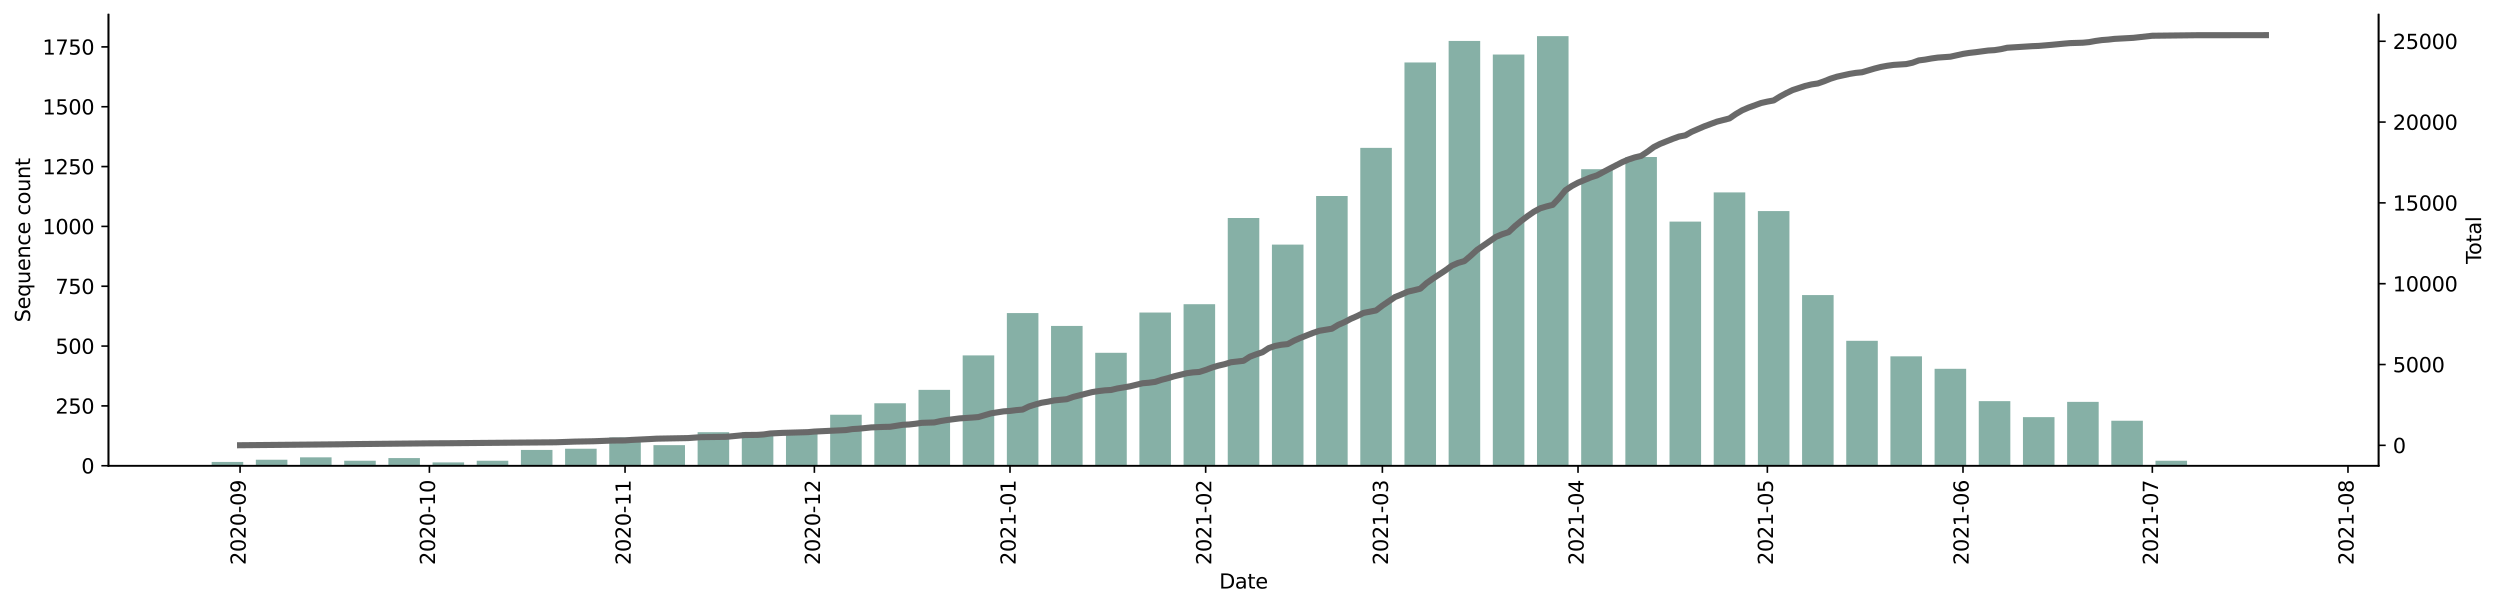 <?xml version="1.0" encoding="utf-8" standalone="no"?>
<!DOCTYPE svg PUBLIC "-//W3C//DTD SVG 1.1//EN"
  "http://www.w3.org/Graphics/SVG/1.1/DTD/svg11.dtd">
<svg height="298.621pt" version="1.1" viewBox="0 0 1229.019 298.621" width="1229.019pt" xmlns="http://www.w3.org/2000/svg" xmlns:xlink="http://www.w3.org/1999/xlink">
 <defs>
  <style type="text/css">*{stroke-linecap:butt;stroke-linejoin:round;}</style>
 </defs>
 <g id="figure_1">
  <g id="patch_1">
   <path d="M 0 298.621 
L 1229.019 298.621 
L 1229.019 0 
L 0 0 
z
" style="fill:#ffffff;"/>
  </g>
  <g id="axes_1">
   <g id="patch_2">
    <path d="M 53.328 228.96 
L 1169.328 228.96 
L 1169.328 7.2 
L 53.328 7.2 
z
" style="fill:#ffffff;"/>
   </g>
   <g id="patch_3">
    <path clip-path="url(#p6a53d2eb91)" d="M 104.055 228.96 
L 119.568 228.96 
L 119.568 227.077 
L 104.055 227.077 
z
" style="fill:#86b0a6;"/>
   </g>
   <g id="patch_4">
    <path clip-path="url(#p6a53d2eb91)" d="M 125.773 228.96 
L 141.286 228.96 
L 141.286 226.018 
L 125.773 226.018 
z
" style="fill:#86b0a6;"/>
   </g>
   <g id="patch_5">
    <path clip-path="url(#p6a53d2eb91)" d="M 147.492 228.96 
L 163.005 228.96 
L 163.005 224.842 
L 147.492 224.842 
z
" style="fill:#86b0a6;"/>
   </g>
   <g id="patch_6">
    <path clip-path="url(#p6a53d2eb91)" d="M 169.21 228.96 
L 184.723 228.96 
L 184.723 226.489 
L 169.21 226.489 
z
" style="fill:#86b0a6;"/>
   </g>
   <g id="patch_7">
    <path clip-path="url(#p6a53d2eb91)" d="M 190.928 228.96 
L 206.441 228.96 
L 206.441 225.195 
L 190.928 225.195 
z
" style="fill:#86b0a6;"/>
   </g>
   <g id="patch_8">
    <path clip-path="url(#p6a53d2eb91)" d="M 212.646 228.96 
L 228.159 228.96 
L 228.159 227.313 
L 212.646 227.313 
z
" style="fill:#86b0a6;"/>
   </g>
   <g id="patch_9">
    <path clip-path="url(#p6a53d2eb91)" d="M 234.364 228.96 
L 249.877 228.96 
L 249.877 226.489 
L 234.364 226.489 
z
" style="fill:#86b0a6;"/>
   </g>
   <g id="patch_10">
    <path clip-path="url(#p6a53d2eb91)" d="M 256.082 228.96 
L 271.595 228.96 
L 271.595 221.194 
L 256.082 221.194 
z
" style="fill:#86b0a6;"/>
   </g>
   <g id="patch_11">
    <path clip-path="url(#p6a53d2eb91)" d="M 277.8 228.96 
L 293.313 228.96 
L 293.313 220.606 
L 277.8 220.606 
z
" style="fill:#86b0a6;"/>
   </g>
   <g id="patch_12">
    <path clip-path="url(#p6a53d2eb91)" d="M 299.518 228.96 
L 315.031 228.96 
L 315.031 215.076 
L 299.518 215.076 
z
" style="fill:#86b0a6;"/>
   </g>
   <g id="patch_13">
    <path clip-path="url(#p6a53d2eb91)" d="M 321.236 228.96 
L 336.749 228.96 
L 336.749 218.841 
L 321.236 218.841 
z
" style="fill:#86b0a6;"/>
   </g>
   <g id="patch_14">
    <path clip-path="url(#p6a53d2eb91)" d="M 342.954 228.96 
L 358.467 228.96 
L 358.467 212.488 
L 342.954 212.488 
z
" style="fill:#86b0a6;"/>
   </g>
   <g id="patch_15">
    <path clip-path="url(#p6a53d2eb91)" d="M 364.673 228.96 
L 380.186 228.96 
L 380.186 212.488 
L 364.673 212.488 
z
" style="fill:#86b0a6;"/>
   </g>
   <g id="patch_16">
    <path clip-path="url(#p6a53d2eb91)" d="M 386.391 228.96 
L 401.904 228.96 
L 401.904 212.252 
L 386.391 212.252 
z
" style="fill:#86b0a6;"/>
   </g>
   <g id="patch_17">
    <path clip-path="url(#p6a53d2eb91)" d="M 408.109 228.96 
L 423.622 228.96 
L 423.622 203.898 
L 408.109 203.898 
z
" style="fill:#86b0a6;"/>
   </g>
   <g id="patch_18">
    <path clip-path="url(#p6a53d2eb91)" d="M 429.827 228.96 
L 445.34 228.96 
L 445.34 198.251 
L 429.827 198.251 
z
" style="fill:#86b0a6;"/>
   </g>
   <g id="patch_19">
    <path clip-path="url(#p6a53d2eb91)" d="M 451.545 228.96 
L 467.058 228.96 
L 467.058 191.662 
L 451.545 191.662 
z
" style="fill:#86b0a6;"/>
   </g>
   <g id="patch_20">
    <path clip-path="url(#p6a53d2eb91)" d="M 473.263 228.96 
L 488.776 228.96 
L 488.776 174.719 
L 473.263 174.719 
z
" style="fill:#86b0a6;"/>
   </g>
   <g id="patch_21">
    <path clip-path="url(#p6a53d2eb91)" d="M 494.981 228.96 
L 510.494 228.96 
L 510.494 153.893 
L 494.981 153.893 
z
" style="fill:#86b0a6;"/>
   </g>
   <g id="patch_22">
    <path clip-path="url(#p6a53d2eb91)" d="M 516.699 228.96 
L 532.212 228.96 
L 532.212 160.246 
L 516.699 160.246 
z
" style="fill:#86b0a6;"/>
   </g>
   <g id="patch_23">
    <path clip-path="url(#p6a53d2eb91)" d="M 538.417 228.96 
L 553.93 228.96 
L 553.93 173.424 
L 538.417 173.424 
z
" style="fill:#86b0a6;"/>
   </g>
   <g id="patch_24">
    <path clip-path="url(#p6a53d2eb91)" d="M 560.135 228.96 
L 575.648 228.96 
L 575.648 153.657 
L 560.135 153.657 
z
" style="fill:#86b0a6;"/>
   </g>
   <g id="patch_25">
    <path clip-path="url(#p6a53d2eb91)" d="M 581.854 228.96 
L 597.366 228.96 
L 597.366 149.539 
L 581.854 149.539 
z
" style="fill:#86b0a6;"/>
   </g>
   <g id="patch_26">
    <path clip-path="url(#p6a53d2eb91)" d="M 603.572 228.96 
L 619.085 228.96 
L 619.085 107.182 
L 603.572 107.182 
z
" style="fill:#86b0a6;"/>
   </g>
   <g id="patch_27">
    <path clip-path="url(#p6a53d2eb91)" d="M 625.29 228.96 
L 640.803 228.96 
L 640.803 120.242 
L 625.29 120.242 
z
" style="fill:#86b0a6;"/>
   </g>
   <g id="patch_28">
    <path clip-path="url(#p6a53d2eb91)" d="M 647.008 228.96 
L 662.521 228.96 
L 662.521 96.357 
L 647.008 96.357 
z
" style="fill:#86b0a6;"/>
   </g>
   <g id="patch_29">
    <path clip-path="url(#p6a53d2eb91)" d="M 668.726 228.96 
L 684.239 228.96 
L 684.239 72.707 
L 668.726 72.707 
z
" style="fill:#86b0a6;"/>
   </g>
   <g id="patch_30">
    <path clip-path="url(#p6a53d2eb91)" d="M 690.444 228.96 
L 705.957 228.96 
L 705.957 30.703 
L 690.444 30.703 
z
" style="fill:#86b0a6;"/>
   </g>
   <g id="patch_31">
    <path clip-path="url(#p6a53d2eb91)" d="M 712.162 228.96 
L 727.675 228.96 
L 727.675 20.113 
L 712.162 20.113 
z
" style="fill:#86b0a6;"/>
   </g>
   <g id="patch_32">
    <path clip-path="url(#p6a53d2eb91)" d="M 733.88 228.96 
L 749.393 228.96 
L 749.393 26.82 
L 733.88 26.82 
z
" style="fill:#86b0a6;"/>
   </g>
   <g id="patch_33">
    <path clip-path="url(#p6a53d2eb91)" d="M 755.598 228.96 
L 771.111 228.96 
L 771.111 17.76 
L 755.598 17.76 
z
" style="fill:#86b0a6;"/>
   </g>
   <g id="patch_34">
    <path clip-path="url(#p6a53d2eb91)" d="M 777.316 228.96 
L 792.829 228.96 
L 792.829 83.179 
L 777.316 83.179 
z
" style="fill:#86b0a6;"/>
   </g>
   <g id="patch_35">
    <path clip-path="url(#p6a53d2eb91)" d="M 799.035 228.96 
L 814.547 228.96 
L 814.547 77.178 
L 799.035 77.178 
z
" style="fill:#86b0a6;"/>
   </g>
   <g id="patch_36">
    <path clip-path="url(#p6a53d2eb91)" d="M 820.753 228.96 
L 836.266 228.96 
L 836.266 108.947 
L 820.753 108.947 
z
" style="fill:#86b0a6;"/>
   </g>
   <g id="patch_37">
    <path clip-path="url(#p6a53d2eb91)" d="M 842.471 228.96 
L 857.984 228.96 
L 857.984 94.592 
L 842.471 94.592 
z
" style="fill:#86b0a6;"/>
   </g>
   <g id="patch_38">
    <path clip-path="url(#p6a53d2eb91)" d="M 864.189 228.96 
L 879.702 228.96 
L 879.702 103.77 
L 864.189 103.77 
z
" style="fill:#86b0a6;"/>
   </g>
   <g id="patch_39">
    <path clip-path="url(#p6a53d2eb91)" d="M 885.907 228.96 
L 901.42 228.96 
L 901.42 145.068 
L 885.907 145.068 
z
" style="fill:#86b0a6;"/>
   </g>
   <g id="patch_40">
    <path clip-path="url(#p6a53d2eb91)" d="M 907.625 228.96 
L 923.138 228.96 
L 923.138 167.541 
L 907.625 167.541 
z
" style="fill:#86b0a6;"/>
   </g>
   <g id="patch_41">
    <path clip-path="url(#p6a53d2eb91)" d="M 929.343 228.96 
L 944.856 228.96 
L 944.856 175.189 
L 929.343 175.189 
z
" style="fill:#86b0a6;"/>
   </g>
   <g id="patch_42">
    <path clip-path="url(#p6a53d2eb91)" d="M 951.061 228.96 
L 966.574 228.96 
L 966.574 181.308 
L 951.061 181.308 
z
" style="fill:#86b0a6;"/>
   </g>
   <g id="patch_43">
    <path clip-path="url(#p6a53d2eb91)" d="M 972.779 228.96 
L 988.292 228.96 
L 988.292 197.192 
L 972.779 197.192 
z
" style="fill:#86b0a6;"/>
   </g>
   <g id="patch_44">
    <path clip-path="url(#p6a53d2eb91)" d="M 994.497 228.96 
L 1010.01 228.96 
L 1010.01 205.075 
L 994.497 205.075 
z
" style="fill:#86b0a6;"/>
   </g>
   <g id="patch_45">
    <path clip-path="url(#p6a53d2eb91)" d="M 1016.216 228.96 
L 1031.728 228.96 
L 1031.728 197.545 
L 1016.216 197.545 
z
" style="fill:#86b0a6;"/>
   </g>
   <g id="patch_46">
    <path clip-path="url(#p6a53d2eb91)" d="M 1037.934 228.96 
L 1053.447 228.96 
L 1053.447 206.84 
L 1037.934 206.84 
z
" style="fill:#86b0a6;"/>
   </g>
   <g id="patch_47">
    <path clip-path="url(#p6a53d2eb91)" d="M 1059.652 228.96 
L 1075.165 228.96 
L 1075.165 226.489 
L 1059.652 226.489 
z
" style="fill:#86b0a6;"/>
   </g>
   <g id="patch_48">
    <path clip-path="url(#p6a53d2eb91)" d="M 1081.37 228.96 
L 1096.883 228.96 
L 1096.883 228.842 
L 1081.37 228.842 
z
" style="fill:#86b0a6;"/>
   </g>
   <g id="patch_49">
    <path clip-path="url(#p6a53d2eb91)" d="M 1103.088 228.96 
L 1118.601 228.96 
L 1118.601 228.842 
L 1103.088 228.842 
z
" style="fill:#86b0a6;"/>
   </g>
   <g id="matplotlib.axis_1">
    <g id="xtick_1">
     <g id="line2d_1">
      <defs>
       <path d="M 0 0 
L 0 3.5 
" id="me834e2ef02" style="stroke:#000000;stroke-width:0.8;"/>
      </defs>
      <g>
       <use style="stroke:#000000;stroke-width:0.8;" x="118.017" xlink:href="#me834e2ef02" y="228.96"/>
      </g>
     </g>
     <g id="text_1">
      <!-- 2020-09 -->
      <g transform="translate(120.776 277.743)rotate(-90)scale(0.1 -0.1)">
       <defs>
        <path d="M 1228 531 
L 3431 531 
L 3431 0 
L 469 0 
L 469 531 
Q 828 903 1448 1529 
Q 2069 2156 2228 2338 
Q 2531 2678 2651 2914 
Q 2772 3150 2772 3378 
Q 2772 3750 2511 3984 
Q 2250 4219 1831 4219 
Q 1534 4219 1204 4116 
Q 875 4013 500 3803 
L 500 4441 
Q 881 4594 1212 4672 
Q 1544 4750 1819 4750 
Q 2544 4750 2975 4387 
Q 3406 4025 3406 3419 
Q 3406 3131 3298 2873 
Q 3191 2616 2906 2266 
Q 2828 2175 2409 1742 
Q 1991 1309 1228 531 
z
" id="DejaVuSans-32" transform="scale(0.016)"/>
        <path d="M 2034 4250 
Q 1547 4250 1301 3770 
Q 1056 3291 1056 2328 
Q 1056 1369 1301 889 
Q 1547 409 2034 409 
Q 2525 409 2770 889 
Q 3016 1369 3016 2328 
Q 3016 3291 2770 3770 
Q 2525 4250 2034 4250 
z
M 2034 4750 
Q 2819 4750 3233 4129 
Q 3647 3509 3647 2328 
Q 3647 1150 3233 529 
Q 2819 -91 2034 -91 
Q 1250 -91 836 529 
Q 422 1150 422 2328 
Q 422 3509 836 4129 
Q 1250 4750 2034 4750 
z
" id="DejaVuSans-30" transform="scale(0.016)"/>
        <path d="M 313 2009 
L 1997 2009 
L 1997 1497 
L 313 1497 
L 313 2009 
z
" id="DejaVuSans-2d" transform="scale(0.016)"/>
        <path d="M 703 97 
L 703 672 
Q 941 559 1184 500 
Q 1428 441 1663 441 
Q 2288 441 2617 861 
Q 2947 1281 2994 2138 
Q 2813 1869 2534 1725 
Q 2256 1581 1919 1581 
Q 1219 1581 811 2004 
Q 403 2428 403 3163 
Q 403 3881 828 4315 
Q 1253 4750 1959 4750 
Q 2769 4750 3195 4129 
Q 3622 3509 3622 2328 
Q 3622 1225 3098 567 
Q 2575 -91 1691 -91 
Q 1453 -91 1209 -44 
Q 966 3 703 97 
z
M 1959 2075 
Q 2384 2075 2632 2365 
Q 2881 2656 2881 3163 
Q 2881 3666 2632 3958 
Q 2384 4250 1959 4250 
Q 1534 4250 1286 3958 
Q 1038 3666 1038 3163 
Q 1038 2656 1286 2365 
Q 1534 2075 1959 2075 
z
" id="DejaVuSans-39" transform="scale(0.016)"/>
       </defs>
       <use xlink:href="#DejaVuSans-32"/>
       <use x="63.623" xlink:href="#DejaVuSans-30"/>
       <use x="127.246" xlink:href="#DejaVuSans-32"/>
       <use x="190.869" xlink:href="#DejaVuSans-30"/>
       <use x="254.492" xlink:href="#DejaVuSans-2d"/>
       <use x="290.576" xlink:href="#DejaVuSans-30"/>
       <use x="354.199" xlink:href="#DejaVuSans-39"/>
      </g>
     </g>
    </g>
    <g id="xtick_2">
     <g id="line2d_2">
      <g>
       <use style="stroke:#000000;stroke-width:0.8;" x="211.095" xlink:href="#me834e2ef02" y="228.96"/>
      </g>
     </g>
     <g id="text_2">
      <!-- 2020-10 -->
      <g transform="translate(213.854 277.743)rotate(-90)scale(0.1 -0.1)">
       <defs>
        <path d="M 794 531 
L 1825 531 
L 1825 4091 
L 703 3866 
L 703 4441 
L 1819 4666 
L 2450 4666 
L 2450 531 
L 3481 531 
L 3481 0 
L 794 0 
L 794 531 
z
" id="DejaVuSans-31" transform="scale(0.016)"/>
       </defs>
       <use xlink:href="#DejaVuSans-32"/>
       <use x="63.623" xlink:href="#DejaVuSans-30"/>
       <use x="127.246" xlink:href="#DejaVuSans-32"/>
       <use x="190.869" xlink:href="#DejaVuSans-30"/>
       <use x="254.492" xlink:href="#DejaVuSans-2d"/>
       <use x="290.576" xlink:href="#DejaVuSans-31"/>
       <use x="354.199" xlink:href="#DejaVuSans-30"/>
      </g>
     </g>
    </g>
    <g id="xtick_3">
     <g id="line2d_3">
      <g>
       <use style="stroke:#000000;stroke-width:0.8;" x="307.275" xlink:href="#me834e2ef02" y="228.96"/>
      </g>
     </g>
     <g id="text_3">
      <!-- 2020-11 -->
      <g transform="translate(310.034 277.743)rotate(-90)scale(0.1 -0.1)">
       <use xlink:href="#DejaVuSans-32"/>
       <use x="63.623" xlink:href="#DejaVuSans-30"/>
       <use x="127.246" xlink:href="#DejaVuSans-32"/>
       <use x="190.869" xlink:href="#DejaVuSans-30"/>
       <use x="254.492" xlink:href="#DejaVuSans-2d"/>
       <use x="290.576" xlink:href="#DejaVuSans-31"/>
       <use x="354.199" xlink:href="#DejaVuSans-31"/>
      </g>
     </g>
    </g>
    <g id="xtick_4">
     <g id="line2d_4">
      <g>
       <use style="stroke:#000000;stroke-width:0.8;" x="400.352" xlink:href="#me834e2ef02" y="228.96"/>
      </g>
     </g>
     <g id="text_4">
      <!-- 2020-12 -->
      <g transform="translate(403.112 277.743)rotate(-90)scale(0.1 -0.1)">
       <use xlink:href="#DejaVuSans-32"/>
       <use x="63.623" xlink:href="#DejaVuSans-30"/>
       <use x="127.246" xlink:href="#DejaVuSans-32"/>
       <use x="190.869" xlink:href="#DejaVuSans-30"/>
       <use x="254.492" xlink:href="#DejaVuSans-2d"/>
       <use x="290.576" xlink:href="#DejaVuSans-31"/>
       <use x="354.199" xlink:href="#DejaVuSans-32"/>
      </g>
     </g>
    </g>
    <g id="xtick_5">
     <g id="line2d_5">
      <g>
       <use style="stroke:#000000;stroke-width:0.8;" x="496.532" xlink:href="#me834e2ef02" y="228.96"/>
      </g>
     </g>
     <g id="text_5">
      <!-- 2021-01 -->
      <g transform="translate(499.292 277.743)rotate(-90)scale(0.1 -0.1)">
       <use xlink:href="#DejaVuSans-32"/>
       <use x="63.623" xlink:href="#DejaVuSans-30"/>
       <use x="127.246" xlink:href="#DejaVuSans-32"/>
       <use x="190.869" xlink:href="#DejaVuSans-31"/>
       <use x="254.492" xlink:href="#DejaVuSans-2d"/>
       <use x="290.576" xlink:href="#DejaVuSans-30"/>
       <use x="354.199" xlink:href="#DejaVuSans-31"/>
      </g>
     </g>
    </g>
    <g id="xtick_6">
     <g id="line2d_6">
      <g>
       <use style="stroke:#000000;stroke-width:0.8;" x="592.713" xlink:href="#me834e2ef02" y="228.96"/>
      </g>
     </g>
     <g id="text_6">
      <!-- 2021-02 -->
      <g transform="translate(595.472 277.743)rotate(-90)scale(0.1 -0.1)">
       <use xlink:href="#DejaVuSans-32"/>
       <use x="63.623" xlink:href="#DejaVuSans-30"/>
       <use x="127.246" xlink:href="#DejaVuSans-32"/>
       <use x="190.869" xlink:href="#DejaVuSans-31"/>
       <use x="254.492" xlink:href="#DejaVuSans-2d"/>
       <use x="290.576" xlink:href="#DejaVuSans-30"/>
       <use x="354.199" xlink:href="#DejaVuSans-32"/>
      </g>
     </g>
    </g>
    <g id="xtick_7">
     <g id="line2d_7">
      <g>
       <use style="stroke:#000000;stroke-width:0.8;" x="679.585" xlink:href="#me834e2ef02" y="228.96"/>
      </g>
     </g>
     <g id="text_7">
      <!-- 2021-03 -->
      <g transform="translate(682.344 277.743)rotate(-90)scale(0.1 -0.1)">
       <defs>
        <path d="M 2597 2516 
Q 3050 2419 3304 2112 
Q 3559 1806 3559 1356 
Q 3559 666 3084 287 
Q 2609 -91 1734 -91 
Q 1441 -91 1130 -33 
Q 819 25 488 141 
L 488 750 
Q 750 597 1062 519 
Q 1375 441 1716 441 
Q 2309 441 2620 675 
Q 2931 909 2931 1356 
Q 2931 1769 2642 2001 
Q 2353 2234 1838 2234 
L 1294 2234 
L 1294 2753 
L 1863 2753 
Q 2328 2753 2575 2939 
Q 2822 3125 2822 3475 
Q 2822 3834 2567 4026 
Q 2313 4219 1838 4219 
Q 1578 4219 1281 4162 
Q 984 4106 628 3988 
L 628 4550 
Q 988 4650 1302 4700 
Q 1616 4750 1894 4750 
Q 2613 4750 3031 4423 
Q 3450 4097 3450 3541 
Q 3450 3153 3228 2886 
Q 3006 2619 2597 2516 
z
" id="DejaVuSans-33" transform="scale(0.016)"/>
       </defs>
       <use xlink:href="#DejaVuSans-32"/>
       <use x="63.623" xlink:href="#DejaVuSans-30"/>
       <use x="127.246" xlink:href="#DejaVuSans-32"/>
       <use x="190.869" xlink:href="#DejaVuSans-31"/>
       <use x="254.492" xlink:href="#DejaVuSans-2d"/>
       <use x="290.576" xlink:href="#DejaVuSans-30"/>
       <use x="354.199" xlink:href="#DejaVuSans-33"/>
      </g>
     </g>
    </g>
    <g id="xtick_8">
     <g id="line2d_8">
      <g>
       <use style="stroke:#000000;stroke-width:0.8;" x="775.765" xlink:href="#me834e2ef02" y="228.96"/>
      </g>
     </g>
     <g id="text_8">
      <!-- 2021-04 -->
      <g transform="translate(778.525 277.743)rotate(-90)scale(0.1 -0.1)">
       <defs>
        <path d="M 2419 4116 
L 825 1625 
L 2419 1625 
L 2419 4116 
z
M 2253 4666 
L 3047 4666 
L 3047 1625 
L 3713 1625 
L 3713 1100 
L 3047 1100 
L 3047 0 
L 2419 0 
L 2419 1100 
L 313 1100 
L 313 1709 
L 2253 4666 
z
" id="DejaVuSans-34" transform="scale(0.016)"/>
       </defs>
       <use xlink:href="#DejaVuSans-32"/>
       <use x="63.623" xlink:href="#DejaVuSans-30"/>
       <use x="127.246" xlink:href="#DejaVuSans-32"/>
       <use x="190.869" xlink:href="#DejaVuSans-31"/>
       <use x="254.492" xlink:href="#DejaVuSans-2d"/>
       <use x="290.576" xlink:href="#DejaVuSans-30"/>
       <use x="354.199" xlink:href="#DejaVuSans-34"/>
      </g>
     </g>
    </g>
    <g id="xtick_9">
     <g id="line2d_9">
      <g>
       <use style="stroke:#000000;stroke-width:0.8;" x="868.843" xlink:href="#me834e2ef02" y="228.96"/>
      </g>
     </g>
     <g id="text_9">
      <!-- 2021-05 -->
      <g transform="translate(871.602 277.743)rotate(-90)scale(0.1 -0.1)">
       <defs>
        <path d="M 691 4666 
L 3169 4666 
L 3169 4134 
L 1269 4134 
L 1269 2991 
Q 1406 3038 1543 3061 
Q 1681 3084 1819 3084 
Q 2600 3084 3056 2656 
Q 3513 2228 3513 1497 
Q 3513 744 3044 326 
Q 2575 -91 1722 -91 
Q 1428 -91 1123 -41 
Q 819 9 494 109 
L 494 744 
Q 775 591 1075 516 
Q 1375 441 1709 441 
Q 2250 441 2565 725 
Q 2881 1009 2881 1497 
Q 2881 1984 2565 2268 
Q 2250 2553 1709 2553 
Q 1456 2553 1204 2497 
Q 953 2441 691 2322 
L 691 4666 
z
" id="DejaVuSans-35" transform="scale(0.016)"/>
       </defs>
       <use xlink:href="#DejaVuSans-32"/>
       <use x="63.623" xlink:href="#DejaVuSans-30"/>
       <use x="127.246" xlink:href="#DejaVuSans-32"/>
       <use x="190.869" xlink:href="#DejaVuSans-31"/>
       <use x="254.492" xlink:href="#DejaVuSans-2d"/>
       <use x="290.576" xlink:href="#DejaVuSans-30"/>
       <use x="354.199" xlink:href="#DejaVuSans-35"/>
      </g>
     </g>
    </g>
    <g id="xtick_10">
     <g id="line2d_10">
      <g>
       <use style="stroke:#000000;stroke-width:0.8;" x="965.023" xlink:href="#me834e2ef02" y="228.96"/>
      </g>
     </g>
     <g id="text_10">
      <!-- 2021-06 -->
      <g transform="translate(967.782 277.743)rotate(-90)scale(0.1 -0.1)">
       <defs>
        <path d="M 2113 2584 
Q 1688 2584 1439 2293 
Q 1191 2003 1191 1497 
Q 1191 994 1439 701 
Q 1688 409 2113 409 
Q 2538 409 2786 701 
Q 3034 994 3034 1497 
Q 3034 2003 2786 2293 
Q 2538 2584 2113 2584 
z
M 3366 4563 
L 3366 3988 
Q 3128 4100 2886 4159 
Q 2644 4219 2406 4219 
Q 1781 4219 1451 3797 
Q 1122 3375 1075 2522 
Q 1259 2794 1537 2939 
Q 1816 3084 2150 3084 
Q 2853 3084 3261 2657 
Q 3669 2231 3669 1497 
Q 3669 778 3244 343 
Q 2819 -91 2113 -91 
Q 1303 -91 875 529 
Q 447 1150 447 2328 
Q 447 3434 972 4092 
Q 1497 4750 2381 4750 
Q 2619 4750 2861 4703 
Q 3103 4656 3366 4563 
z
" id="DejaVuSans-36" transform="scale(0.016)"/>
       </defs>
       <use xlink:href="#DejaVuSans-32"/>
       <use x="63.623" xlink:href="#DejaVuSans-30"/>
       <use x="127.246" xlink:href="#DejaVuSans-32"/>
       <use x="190.869" xlink:href="#DejaVuSans-31"/>
       <use x="254.492" xlink:href="#DejaVuSans-2d"/>
       <use x="290.576" xlink:href="#DejaVuSans-30"/>
       <use x="354.199" xlink:href="#DejaVuSans-36"/>
      </g>
     </g>
    </g>
    <g id="xtick_11">
     <g id="line2d_11">
      <g>
       <use style="stroke:#000000;stroke-width:0.8;" x="1058.1" xlink:href="#me834e2ef02" y="228.96"/>
      </g>
     </g>
     <g id="text_11">
      <!-- 2021-07 -->
      <g transform="translate(1060.86 277.743)rotate(-90)scale(0.1 -0.1)">
       <defs>
        <path d="M 525 4666 
L 3525 4666 
L 3525 4397 
L 1831 0 
L 1172 0 
L 2766 4134 
L 525 4134 
L 525 4666 
z
" id="DejaVuSans-37" transform="scale(0.016)"/>
       </defs>
       <use xlink:href="#DejaVuSans-32"/>
       <use x="63.623" xlink:href="#DejaVuSans-30"/>
       <use x="127.246" xlink:href="#DejaVuSans-32"/>
       <use x="190.869" xlink:href="#DejaVuSans-31"/>
       <use x="254.492" xlink:href="#DejaVuSans-2d"/>
       <use x="290.576" xlink:href="#DejaVuSans-30"/>
       <use x="354.199" xlink:href="#DejaVuSans-37"/>
      </g>
     </g>
    </g>
    <g id="xtick_12">
     <g id="line2d_12">
      <g>
       <use style="stroke:#000000;stroke-width:0.8;" x="1154.281" xlink:href="#me834e2ef02" y="228.96"/>
      </g>
     </g>
     <g id="text_12">
      <!-- 2021-08 -->
      <g transform="translate(1157.04 277.743)rotate(-90)scale(0.1 -0.1)">
       <defs>
        <path d="M 2034 2216 
Q 1584 2216 1326 1975 
Q 1069 1734 1069 1313 
Q 1069 891 1326 650 
Q 1584 409 2034 409 
Q 2484 409 2743 651 
Q 3003 894 3003 1313 
Q 3003 1734 2745 1975 
Q 2488 2216 2034 2216 
z
M 1403 2484 
Q 997 2584 770 2862 
Q 544 3141 544 3541 
Q 544 4100 942 4425 
Q 1341 4750 2034 4750 
Q 2731 4750 3128 4425 
Q 3525 4100 3525 3541 
Q 3525 3141 3298 2862 
Q 3072 2584 2669 2484 
Q 3125 2378 3379 2068 
Q 3634 1759 3634 1313 
Q 3634 634 3220 271 
Q 2806 -91 2034 -91 
Q 1263 -91 848 271 
Q 434 634 434 1313 
Q 434 1759 690 2068 
Q 947 2378 1403 2484 
z
M 1172 3481 
Q 1172 3119 1398 2916 
Q 1625 2713 2034 2713 
Q 2441 2713 2670 2916 
Q 2900 3119 2900 3481 
Q 2900 3844 2670 4047 
Q 2441 4250 2034 4250 
Q 1625 4250 1398 4047 
Q 1172 3844 1172 3481 
z
" id="DejaVuSans-38" transform="scale(0.016)"/>
       </defs>
       <use xlink:href="#DejaVuSans-32"/>
       <use x="63.623" xlink:href="#DejaVuSans-30"/>
       <use x="127.246" xlink:href="#DejaVuSans-32"/>
       <use x="190.869" xlink:href="#DejaVuSans-31"/>
       <use x="254.492" xlink:href="#DejaVuSans-2d"/>
       <use x="290.576" xlink:href="#DejaVuSans-30"/>
       <use x="354.199" xlink:href="#DejaVuSans-38"/>
      </g>
     </g>
    </g>
    <g id="text_13">
     <!-- Date -->
     <g transform="translate(599.377 289.341)scale(0.1 -0.1)">
      <defs>
       <path d="M 1259 4147 
L 1259 519 
L 2022 519 
Q 2988 519 3436 956 
Q 3884 1394 3884 2338 
Q 3884 3275 3436 3711 
Q 2988 4147 2022 4147 
L 1259 4147 
z
M 628 4666 
L 1925 4666 
Q 3281 4666 3915 4102 
Q 4550 3538 4550 2338 
Q 4550 1131 3912 565 
Q 3275 0 1925 0 
L 628 0 
L 628 4666 
z
" id="DejaVuSans-44" transform="scale(0.016)"/>
       <path d="M 2194 1759 
Q 1497 1759 1228 1600 
Q 959 1441 959 1056 
Q 959 750 1161 570 
Q 1363 391 1709 391 
Q 2188 391 2477 730 
Q 2766 1069 2766 1631 
L 2766 1759 
L 2194 1759 
z
M 3341 1997 
L 3341 0 
L 2766 0 
L 2766 531 
Q 2569 213 2275 61 
Q 1981 -91 1556 -91 
Q 1019 -91 701 211 
Q 384 513 384 1019 
Q 384 1609 779 1909 
Q 1175 2209 1959 2209 
L 2766 2209 
L 2766 2266 
Q 2766 2663 2505 2880 
Q 2244 3097 1772 3097 
Q 1472 3097 1187 3025 
Q 903 2953 641 2809 
L 641 3341 
Q 956 3463 1253 3523 
Q 1550 3584 1831 3584 
Q 2591 3584 2966 3190 
Q 3341 2797 3341 1997 
z
" id="DejaVuSans-61" transform="scale(0.016)"/>
       <path d="M 1172 4494 
L 1172 3500 
L 2356 3500 
L 2356 3053 
L 1172 3053 
L 1172 1153 
Q 1172 725 1289 603 
Q 1406 481 1766 481 
L 2356 481 
L 2356 0 
L 1766 0 
Q 1100 0 847 248 
Q 594 497 594 1153 
L 594 3053 
L 172 3053 
L 172 3500 
L 594 3500 
L 594 4494 
L 1172 4494 
z
" id="DejaVuSans-74" transform="scale(0.016)"/>
       <path d="M 3597 1894 
L 3597 1613 
L 953 1613 
Q 991 1019 1311 708 
Q 1631 397 2203 397 
Q 2534 397 2845 478 
Q 3156 559 3463 722 
L 3463 178 
Q 3153 47 2828 -22 
Q 2503 -91 2169 -91 
Q 1331 -91 842 396 
Q 353 884 353 1716 
Q 353 2575 817 3079 
Q 1281 3584 2069 3584 
Q 2775 3584 3186 3129 
Q 3597 2675 3597 1894 
z
M 3022 2063 
Q 3016 2534 2758 2815 
Q 2500 3097 2075 3097 
Q 1594 3097 1305 2825 
Q 1016 2553 972 2059 
L 3022 2063 
z
" id="DejaVuSans-65" transform="scale(0.016)"/>
      </defs>
      <use xlink:href="#DejaVuSans-44"/>
      <use x="77.002" xlink:href="#DejaVuSans-61"/>
      <use x="138.281" xlink:href="#DejaVuSans-74"/>
      <use x="177.49" xlink:href="#DejaVuSans-65"/>
     </g>
    </g>
   </g>
   <g id="matplotlib.axis_2">
    <g id="ytick_1">
     <g id="line2d_13">
      <defs>
       <path d="M 0 0 
L -3.5 0 
" id="mf5d1c4e6a0" style="stroke:#000000;stroke-width:0.8;"/>
      </defs>
      <g>
       <use style="stroke:#000000;stroke-width:0.8;" x="53.328" xlink:href="#mf5d1c4e6a0" y="228.96"/>
      </g>
     </g>
     <g id="text_14">
      <!-- 0 -->
      <g transform="translate(39.966 232.759)scale(0.1 -0.1)">
       <use xlink:href="#DejaVuSans-30"/>
      </g>
     </g>
    </g>
    <g id="ytick_2">
     <g id="line2d_14">
      <g>
       <use style="stroke:#000000;stroke-width:0.8;" x="53.328" xlink:href="#mf5d1c4e6a0" y="199.545"/>
      </g>
     </g>
     <g id="text_15">
      <!-- 250 -->
      <g transform="translate(27.241 203.344)scale(0.1 -0.1)">
       <use xlink:href="#DejaVuSans-32"/>
       <use x="63.623" xlink:href="#DejaVuSans-35"/>
       <use x="127.246" xlink:href="#DejaVuSans-30"/>
      </g>
     </g>
    </g>
    <g id="ytick_3">
     <g id="line2d_15">
      <g>
       <use style="stroke:#000000;stroke-width:0.8;" x="53.328" xlink:href="#mf5d1c4e6a0" y="170.13"/>
      </g>
     </g>
     <g id="text_16">
      <!-- 500 -->
      <g transform="translate(27.241 173.929)scale(0.1 -0.1)">
       <use xlink:href="#DejaVuSans-35"/>
       <use x="63.623" xlink:href="#DejaVuSans-30"/>
       <use x="127.246" xlink:href="#DejaVuSans-30"/>
      </g>
     </g>
    </g>
    <g id="ytick_4">
     <g id="line2d_16">
      <g>
       <use style="stroke:#000000;stroke-width:0.8;" x="53.328" xlink:href="#mf5d1c4e6a0" y="140.715"/>
      </g>
     </g>
     <g id="text_17">
      <!-- 750 -->
      <g transform="translate(27.241 144.514)scale(0.1 -0.1)">
       <use xlink:href="#DejaVuSans-37"/>
       <use x="63.623" xlink:href="#DejaVuSans-35"/>
       <use x="127.246" xlink:href="#DejaVuSans-30"/>
      </g>
     </g>
    </g>
    <g id="ytick_5">
     <g id="line2d_17">
      <g>
       <use style="stroke:#000000;stroke-width:0.8;" x="53.328" xlink:href="#mf5d1c4e6a0" y="111.3"/>
      </g>
     </g>
     <g id="text_18">
      <!-- 1000 -->
      <g transform="translate(20.878 115.099)scale(0.1 -0.1)">
       <use xlink:href="#DejaVuSans-31"/>
       <use x="63.623" xlink:href="#DejaVuSans-30"/>
       <use x="127.246" xlink:href="#DejaVuSans-30"/>
       <use x="190.869" xlink:href="#DejaVuSans-30"/>
      </g>
     </g>
    </g>
    <g id="ytick_6">
     <g id="line2d_18">
      <g>
       <use style="stroke:#000000;stroke-width:0.8;" x="53.328" xlink:href="#mf5d1c4e6a0" y="81.885"/>
      </g>
     </g>
     <g id="text_19">
      <!-- 1250 -->
      <g transform="translate(20.878 85.684)scale(0.1 -0.1)">
       <use xlink:href="#DejaVuSans-31"/>
       <use x="63.623" xlink:href="#DejaVuSans-32"/>
       <use x="127.246" xlink:href="#DejaVuSans-35"/>
       <use x="190.869" xlink:href="#DejaVuSans-30"/>
      </g>
     </g>
    </g>
    <g id="ytick_7">
     <g id="line2d_19">
      <g>
       <use style="stroke:#000000;stroke-width:0.8;" x="53.328" xlink:href="#mf5d1c4e6a0" y="52.47"/>
      </g>
     </g>
     <g id="text_20">
      <!-- 1500 -->
      <g transform="translate(20.878 56.269)scale(0.1 -0.1)">
       <use xlink:href="#DejaVuSans-31"/>
       <use x="63.623" xlink:href="#DejaVuSans-35"/>
       <use x="127.246" xlink:href="#DejaVuSans-30"/>
       <use x="190.869" xlink:href="#DejaVuSans-30"/>
      </g>
     </g>
    </g>
    <g id="ytick_8">
     <g id="line2d_20">
      <g>
       <use style="stroke:#000000;stroke-width:0.8;" x="53.328" xlink:href="#mf5d1c4e6a0" y="23.055"/>
      </g>
     </g>
     <g id="text_21">
      <!-- 1750 -->
      <g transform="translate(20.878 26.854)scale(0.1 -0.1)">
       <use xlink:href="#DejaVuSans-31"/>
       <use x="63.623" xlink:href="#DejaVuSans-37"/>
       <use x="127.246" xlink:href="#DejaVuSans-35"/>
       <use x="190.869" xlink:href="#DejaVuSans-30"/>
      </g>
     </g>
    </g>
    <g id="text_22">
     <!-- Sequence count -->
     <g transform="translate(14.798 158.44)rotate(-90)scale(0.1 -0.1)">
      <defs>
       <path d="M 3425 4513 
L 3425 3897 
Q 3066 4069 2747 4153 
Q 2428 4238 2131 4238 
Q 1616 4238 1336 4038 
Q 1056 3838 1056 3469 
Q 1056 3159 1242 3001 
Q 1428 2844 1947 2747 
L 2328 2669 
Q 3034 2534 3370 2195 
Q 3706 1856 3706 1288 
Q 3706 609 3251 259 
Q 2797 -91 1919 -91 
Q 1588 -91 1214 -16 
Q 841 59 441 206 
L 441 856 
Q 825 641 1194 531 
Q 1563 422 1919 422 
Q 2459 422 2753 634 
Q 3047 847 3047 1241 
Q 3047 1584 2836 1778 
Q 2625 1972 2144 2069 
L 1759 2144 
Q 1053 2284 737 2584 
Q 422 2884 422 3419 
Q 422 4038 858 4394 
Q 1294 4750 2059 4750 
Q 2388 4750 2728 4690 
Q 3069 4631 3425 4513 
z
" id="DejaVuSans-53" transform="scale(0.016)"/>
       <path d="M 947 1747 
Q 947 1113 1208 752 
Q 1469 391 1925 391 
Q 2381 391 2643 752 
Q 2906 1113 2906 1747 
Q 2906 2381 2643 2742 
Q 2381 3103 1925 3103 
Q 1469 3103 1208 2742 
Q 947 2381 947 1747 
z
M 2906 525 
Q 2725 213 2448 61 
Q 2172 -91 1784 -91 
Q 1150 -91 751 415 
Q 353 922 353 1747 
Q 353 2572 751 3078 
Q 1150 3584 1784 3584 
Q 2172 3584 2448 3432 
Q 2725 3281 2906 2969 
L 2906 3500 
L 3481 3500 
L 3481 -1331 
L 2906 -1331 
L 2906 525 
z
" id="DejaVuSans-71" transform="scale(0.016)"/>
       <path d="M 544 1381 
L 544 3500 
L 1119 3500 
L 1119 1403 
Q 1119 906 1312 657 
Q 1506 409 1894 409 
Q 2359 409 2629 706 
Q 2900 1003 2900 1516 
L 2900 3500 
L 3475 3500 
L 3475 0 
L 2900 0 
L 2900 538 
Q 2691 219 2414 64 
Q 2138 -91 1772 -91 
Q 1169 -91 856 284 
Q 544 659 544 1381 
z
M 1991 3584 
L 1991 3584 
z
" id="DejaVuSans-75" transform="scale(0.016)"/>
       <path d="M 3513 2113 
L 3513 0 
L 2938 0 
L 2938 2094 
Q 2938 2591 2744 2837 
Q 2550 3084 2163 3084 
Q 1697 3084 1428 2787 
Q 1159 2491 1159 1978 
L 1159 0 
L 581 0 
L 581 3500 
L 1159 3500 
L 1159 2956 
Q 1366 3272 1645 3428 
Q 1925 3584 2291 3584 
Q 2894 3584 3203 3211 
Q 3513 2838 3513 2113 
z
" id="DejaVuSans-6e" transform="scale(0.016)"/>
       <path d="M 3122 3366 
L 3122 2828 
Q 2878 2963 2633 3030 
Q 2388 3097 2138 3097 
Q 1578 3097 1268 2742 
Q 959 2388 959 1747 
Q 959 1106 1268 751 
Q 1578 397 2138 397 
Q 2388 397 2633 464 
Q 2878 531 3122 666 
L 3122 134 
Q 2881 22 2623 -34 
Q 2366 -91 2075 -91 
Q 1284 -91 818 406 
Q 353 903 353 1747 
Q 353 2603 823 3093 
Q 1294 3584 2113 3584 
Q 2378 3584 2631 3529 
Q 2884 3475 3122 3366 
z
" id="DejaVuSans-63" transform="scale(0.016)"/>
       <path id="DejaVuSans-20" transform="scale(0.016)"/>
       <path d="M 1959 3097 
Q 1497 3097 1228 2736 
Q 959 2375 959 1747 
Q 959 1119 1226 758 
Q 1494 397 1959 397 
Q 2419 397 2687 759 
Q 2956 1122 2956 1747 
Q 2956 2369 2687 2733 
Q 2419 3097 1959 3097 
z
M 1959 3584 
Q 2709 3584 3137 3096 
Q 3566 2609 3566 1747 
Q 3566 888 3137 398 
Q 2709 -91 1959 -91 
Q 1206 -91 779 398 
Q 353 888 353 1747 
Q 353 2609 779 3096 
Q 1206 3584 1959 3584 
z
" id="DejaVuSans-6f" transform="scale(0.016)"/>
      </defs>
      <use xlink:href="#DejaVuSans-53"/>
      <use x="63.477" xlink:href="#DejaVuSans-65"/>
      <use x="125" xlink:href="#DejaVuSans-71"/>
      <use x="188.477" xlink:href="#DejaVuSans-75"/>
      <use x="251.855" xlink:href="#DejaVuSans-65"/>
      <use x="313.379" xlink:href="#DejaVuSans-6e"/>
      <use x="376.758" xlink:href="#DejaVuSans-63"/>
      <use x="431.738" xlink:href="#DejaVuSans-65"/>
      <use x="493.262" xlink:href="#DejaVuSans-20"/>
      <use x="525.049" xlink:href="#DejaVuSans-63"/>
      <use x="580.029" xlink:href="#DejaVuSans-6f"/>
      <use x="641.211" xlink:href="#DejaVuSans-75"/>
      <use x="704.59" xlink:href="#DejaVuSans-6e"/>
      <use x="767.969" xlink:href="#DejaVuSans-74"/>
     </g>
    </g>
   </g>
   <g id="patch_50">
    <path d="M 53.328 228.96 
L 53.328 7.2 
" style="fill:none;stroke:#000000;stroke-linecap:square;stroke-linejoin:miter;stroke-width:0.8;"/>
   </g>
   <g id="patch_51">
    <path d="M 1169.328 228.96 
L 1169.328 7.2 
" style="fill:none;stroke:#000000;stroke-linecap:square;stroke-linejoin:miter;stroke-width:0.8;"/>
   </g>
   <g id="patch_52">
    <path d="M 53.328 228.96 
L 1169.328 228.96 
" style="fill:none;stroke:#000000;stroke-linecap:square;stroke-linejoin:miter;stroke-width:0.8;"/>
   </g>
  </g>
  <g id="axes_2">
   <g id="matplotlib.axis_3">
    <g id="ytick_9">
     <g id="line2d_21">
      <defs>
       <path d="M 0 0 
L 3.5 0 
" id="m40a073fe21" style="stroke:#000000;stroke-width:0.8;"/>
      </defs>
      <g>
       <use style="stroke:#000000;stroke-width:0.8;" x="1169.328" xlink:href="#m40a073fe21" y="218.928"/>
      </g>
     </g>
     <g id="text_23">
      <!-- 0 -->
      <g transform="translate(1176.328 222.727)scale(0.1 -0.1)">
       <use xlink:href="#DejaVuSans-30"/>
      </g>
     </g>
    </g>
    <g id="ytick_10">
     <g id="line2d_22">
      <g>
       <use style="stroke:#000000;stroke-width:0.8;" x="1169.328" xlink:href="#m40a073fe21" y="179.199"/>
      </g>
     </g>
     <g id="text_24">
      <!-- 5000 -->
      <g transform="translate(1176.328 182.998)scale(0.1 -0.1)">
       <use xlink:href="#DejaVuSans-35"/>
       <use x="63.623" xlink:href="#DejaVuSans-30"/>
       <use x="127.246" xlink:href="#DejaVuSans-30"/>
       <use x="190.869" xlink:href="#DejaVuSans-30"/>
      </g>
     </g>
    </g>
    <g id="ytick_11">
     <g id="line2d_23">
      <g>
       <use style="stroke:#000000;stroke-width:0.8;" x="1169.328" xlink:href="#m40a073fe21" y="139.47"/>
      </g>
     </g>
     <g id="text_25">
      <!-- 10000 -->
      <g transform="translate(1176.328 143.269)scale(0.1 -0.1)">
       <use xlink:href="#DejaVuSans-31"/>
       <use x="63.623" xlink:href="#DejaVuSans-30"/>
       <use x="127.246" xlink:href="#DejaVuSans-30"/>
       <use x="190.869" xlink:href="#DejaVuSans-30"/>
       <use x="254.492" xlink:href="#DejaVuSans-30"/>
      </g>
     </g>
    </g>
    <g id="ytick_12">
     <g id="line2d_24">
      <g>
       <use style="stroke:#000000;stroke-width:0.8;" x="1169.328" xlink:href="#m40a073fe21" y="99.741"/>
      </g>
     </g>
     <g id="text_26">
      <!-- 15000 -->
      <g transform="translate(1176.328 103.54)scale(0.1 -0.1)">
       <use xlink:href="#DejaVuSans-31"/>
       <use x="63.623" xlink:href="#DejaVuSans-35"/>
       <use x="127.246" xlink:href="#DejaVuSans-30"/>
       <use x="190.869" xlink:href="#DejaVuSans-30"/>
       <use x="254.492" xlink:href="#DejaVuSans-30"/>
      </g>
     </g>
    </g>
    <g id="ytick_13">
     <g id="line2d_25">
      <g>
       <use style="stroke:#000000;stroke-width:0.8;" x="1169.328" xlink:href="#m40a073fe21" y="60.012"/>
      </g>
     </g>
     <g id="text_27">
      <!-- 20000 -->
      <g transform="translate(1176.328 63.812)scale(0.1 -0.1)">
       <use xlink:href="#DejaVuSans-32"/>
       <use x="63.623" xlink:href="#DejaVuSans-30"/>
       <use x="127.246" xlink:href="#DejaVuSans-30"/>
       <use x="190.869" xlink:href="#DejaVuSans-30"/>
       <use x="254.492" xlink:href="#DejaVuSans-30"/>
      </g>
     </g>
    </g>
    <g id="ytick_14">
     <g id="line2d_26">
      <g>
       <use style="stroke:#000000;stroke-width:0.8;" x="1169.328" xlink:href="#m40a073fe21" y="20.284"/>
      </g>
     </g>
     <g id="text_28">
      <!-- 25000 -->
      <g transform="translate(1176.328 24.083)scale(0.1 -0.1)">
       <use xlink:href="#DejaVuSans-32"/>
       <use x="63.623" xlink:href="#DejaVuSans-35"/>
       <use x="127.246" xlink:href="#DejaVuSans-30"/>
       <use x="190.869" xlink:href="#DejaVuSans-30"/>
       <use x="254.492" xlink:href="#DejaVuSans-30"/>
      </g>
     </g>
    </g>
    <g id="text_29">
     <!-- Total -->
     <g transform="translate(1219.739 129.757)rotate(-90)scale(0.1 -0.1)">
      <defs>
       <path d="M -19 4666 
L 3928 4666 
L 3928 4134 
L 2272 4134 
L 2272 0 
L 1638 0 
L 1638 4134 
L -19 4134 
L -19 4666 
z
" id="DejaVuSans-54" transform="scale(0.016)"/>
       <path d="M 603 4863 
L 1178 4863 
L 1178 0 
L 603 0 
L 603 4863 
z
" id="DejaVuSans-6c" transform="scale(0.016)"/>
      </defs>
      <use xlink:href="#DejaVuSans-54"/>
      <use x="44.084" xlink:href="#DejaVuSans-6f"/>
      <use x="105.266" xlink:href="#DejaVuSans-74"/>
      <use x="144.475" xlink:href="#DejaVuSans-61"/>
      <use x="205.754" xlink:href="#DejaVuSans-6c"/>
     </g>
    </g>
   </g>
   <g id="line2d_27">
    <path clip-path="url(#p6a53d2eb91)" d="M 118.017 218.88 
L 167.658 218.419 
L 173.864 218.324 
L 211.095 217.95 
L 220.402 217.895 
L 273.146 217.434 
L 282.454 217.1 
L 291.762 216.925 
L 301.07 216.576 
L 307.275 216.52 
L 310.377 216.274 
L 319.685 215.829 
L 322.788 215.654 
L 338.301 215.36 
L 344.506 214.915 
L 356.916 214.756 
L 366.224 213.858 
L 372.429 213.787 
L 375.532 213.572 
L 378.634 213.103 
L 384.839 212.801 
L 397.25 212.444 
L 400.352 212.158 
L 415.865 211.419 
L 418.968 210.942 
L 422.07 210.759 
L 428.276 210.124 
L 434.481 209.869 
L 437.583 209.814 
L 443.789 208.829 
L 446.891 208.678 
L 449.994 208.336 
L 453.096 207.875 
L 459.301 207.676 
L 462.404 206.993 
L 465.507 206.493 
L 471.712 205.69 
L 477.917 205.277 
L 481.02 205.023 
L 487.225 203.195 
L 493.43 202.226 
L 496.532 202.011 
L 499.635 201.614 
L 502.738 201.344 
L 505.84 199.834 
L 508.943 198.849 
L 512.045 197.991 
L 515.148 197.482 
L 518.251 196.846 
L 524.456 196.25 
L 527.558 195.138 
L 536.866 192.77 
L 539.969 192.278 
L 543.071 191.904 
L 546.174 191.721 
L 549.276 190.974 
L 555.482 189.926 
L 561.687 188.408 
L 564.789 188.154 
L 567.892 187.741 
L 570.995 186.716 
L 574.097 185.937 
L 577.2 184.991 
L 583.405 183.482 
L 586.507 183.068 
L 589.61 182.854 
L 592.713 181.861 
L 595.815 180.693 
L 598.918 179.763 
L 602.02 179.04 
L 605.123 178.086 
L 611.328 177.371 
L 614.431 175.361 
L 617.533 174.193 
L 620.636 173.16 
L 623.738 171.126 
L 626.841 170.069 
L 629.944 169.481 
L 633.046 169.163 
L 636.149 167.487 
L 639.251 166.128 
L 645.457 163.681 
L 648.559 162.632 
L 654.764 161.599 
L 657.867 159.716 
L 660.969 158.373 
L 664.072 156.736 
L 667.175 155.385 
L 670.277 153.836 
L 676.482 152.62 
L 679.585 150.252 
L 685.79 146.025 
L 688.893 144.786 
L 691.995 143.411 
L 698.201 141.941 
L 701.303 139.176 
L 704.406 136.975 
L 710.611 132.891 
L 713.713 130.61 
L 716.816 129.244 
L 719.919 128.346 
L 723.021 125.716 
L 726.124 122.863 
L 735.432 116.435 
L 738.534 115.14 
L 741.637 114.123 
L 744.739 111.183 
L 747.842 108.593 
L 750.944 106.257 
L 754.047 104.111 
L 757.15 102.419 
L 760.252 101.489 
L 763.355 100.695 
L 766.457 97.381 
L 769.56 93.559 
L 772.663 91.478 
L 775.765 89.817 
L 781.97 87.227 
L 785.073 86.225 
L 791.278 82.92 
L 797.483 79.734 
L 800.586 78.399 
L 803.688 77.382 
L 806.791 76.651 
L 809.894 74.593 
L 812.996 72.312 
L 816.099 70.739 
L 822.304 68.268 
L 825.407 67.132 
L 828.509 66.552 
L 831.612 64.804 
L 837.817 62.118 
L 844.022 59.814 
L 850.227 58.217 
L 853.33 56.079 
L 856.432 54.252 
L 859.535 52.909 
L 865.74 50.652 
L 868.843 49.953 
L 871.945 49.373 
L 875.048 47.466 
L 878.15 45.789 
L 881.253 44.288 
L 887.458 42.246 
L 890.561 41.499 
L 893.663 41.038 
L 896.766 39.949 
L 899.869 38.694 
L 902.971 37.717 
L 909.176 36.342 
L 912.279 35.833 
L 915.382 35.523 
L 921.587 33.688 
L 924.689 32.901 
L 927.792 32.337 
L 930.894 31.908 
L 937.1 31.503 
L 940.202 30.835 
L 943.305 29.699 
L 946.407 29.302 
L 949.51 28.746 
L 952.613 28.309 
L 958.818 27.872 
L 965.023 26.497 
L 968.125 26.012 
L 971.228 25.663 
L 977.433 24.836 
L 980.536 24.646 
L 983.638 24.169 
L 986.741 23.47 
L 999.151 22.691 
L 1002.254 22.572 
L 1008.459 22.047 
L 1014.664 21.452 
L 1017.767 21.189 
L 1023.972 20.999 
L 1027.075 20.697 
L 1030.177 20.133 
L 1033.28 19.703 
L 1036.382 19.473 
L 1039.485 19.115 
L 1048.793 18.599 
L 1058.1 17.574 
L 1079.819 17.312 
L 1113.947 17.28 
L 1113.947 17.28 
" style="fill:none;stroke:#696969;stroke-linecap:square;stroke-width:3;"/>
   </g>
   <g id="patch_53">
    <path d="M 53.328 228.96 
L 53.328 7.2 
" style="fill:none;stroke:#000000;stroke-linecap:square;stroke-linejoin:miter;stroke-width:0.8;"/>
   </g>
   <g id="patch_54">
    <path d="M 1169.328 228.96 
L 1169.328 7.2 
" style="fill:none;stroke:#000000;stroke-linecap:square;stroke-linejoin:miter;stroke-width:0.8;"/>
   </g>
   <g id="patch_55">
    <path d="M 53.328 228.96 
L 1169.328 228.96 
" style="fill:none;stroke:#000000;stroke-linecap:square;stroke-linejoin:miter;stroke-width:0.8;"/>
   </g>
  </g>
 </g>
 <defs>
  <clipPath id="p6a53d2eb91">
   <rect height="221.76" width="1116" x="53.328" y="7.2"/>
  </clipPath>
 </defs>
</svg>
